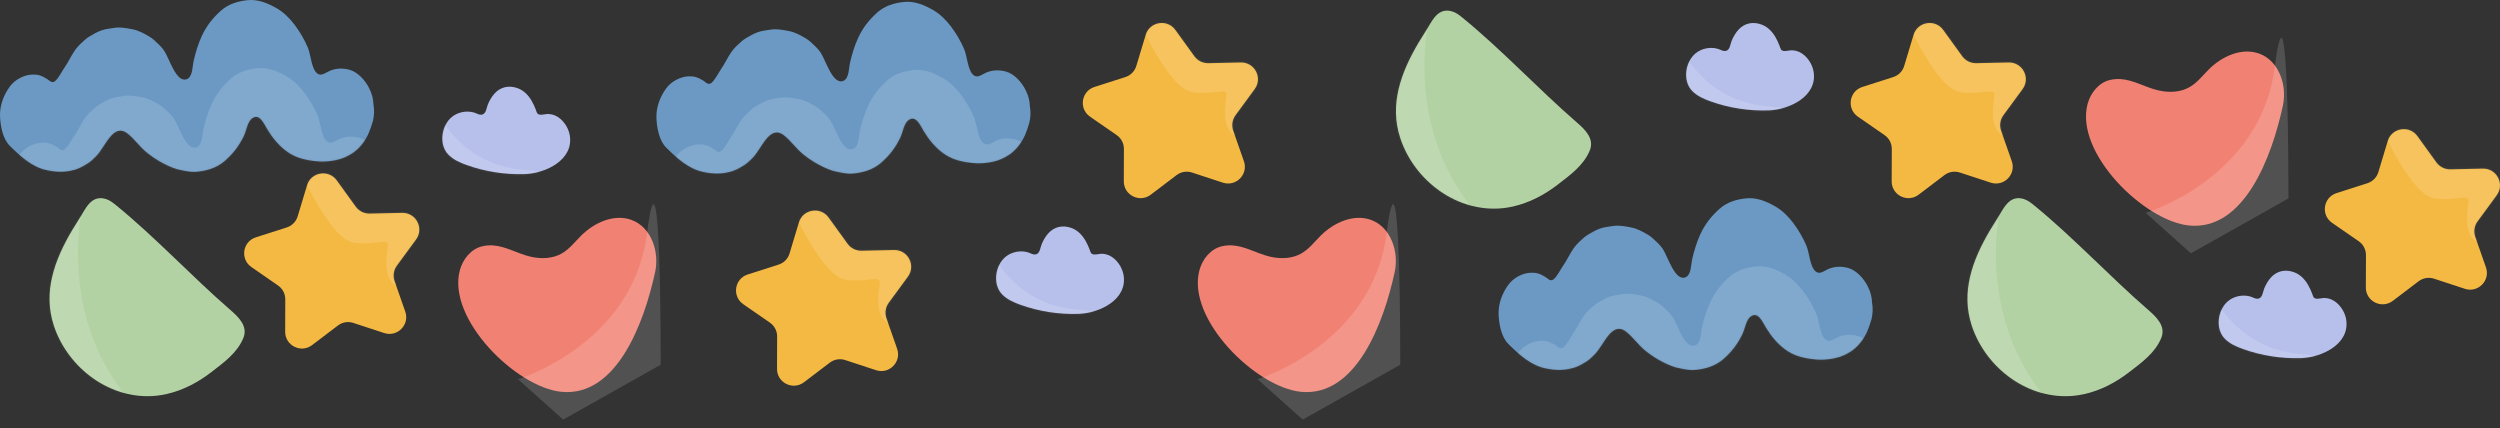<svg width="1413" height="242" viewBox="0 0 1413 242" fill="none" xmlns="http://www.w3.org/2000/svg">
<rect x="0" y="0" width="1413" height="242" fill="#333333" stroke="none"/>
<path fill-rule="evenodd" clip-rule="evenodd" d="M199.708 182.511C196.745 181.538 193.487 182.083 191.003 183.967L176.396 195.052C170.14 199.799 161.144 195.328 161.172 187.487L161.239 169.176C161.25 166.062 159.726 163.142 157.163 161.367L142.081 150.931C135.623 146.462 137.104 136.545 144.587 134.149L162.065 128.555C165.035 127.604 167.35 125.254 168.247 122.272L173.535 104.738C175.8 97.229 185.714 95.571 190.308 101.931L201.041 116.784C202.866 119.31 205.822 120.779 208.942 120.71L227.292 120.31C235.15 120.138 239.793 129.03 235.15 135.357L224.307 150.131C222.464 152.644 221.978 155.9 223.006 158.84L229.06 176.127C231.651 183.53 224.608 190.684 217.144 188.233L199.708 182.511Z" fill="#F4B942"/>
<mask id="mask0_406_83" style="mask-type:alpha" maskUnits="userSpaceOnUse" x="138" y="98" width="99" height="99">
<path fill-rule="evenodd" clip-rule="evenodd" d="M199.708 182.511C196.745 181.538 193.487 182.083 191.003 183.967L176.396 195.052C170.14 199.799 161.144 195.328 161.172 187.487L161.239 169.176C161.25 166.062 159.726 163.142 157.163 161.367L142.081 150.931C135.623 146.462 137.104 136.545 144.587 134.149L162.065 128.555C165.035 127.604 167.35 125.254 168.247 122.272L173.535 104.738C175.8 97.229 185.714 95.571 190.308 101.931L201.041 116.784C202.866 119.31 205.822 120.779 208.942 120.71L227.292 120.31C235.15 120.138 239.793 129.03 235.15 135.357L224.307 150.131C222.464 152.644 221.978 155.9 223.006 158.84L229.06 176.127C231.651 183.53 224.608 190.684 217.144 188.233L199.708 182.511Z" fill="white"/>
</mask>
<g mask="url(#mask0_406_83)">
<g style="mix-blend-mode:luminosity" opacity="0.15">
<path fill-rule="evenodd" clip-rule="evenodd" d="M170.275 97.797C170.275 97.797 186.867 135.532 200.174 137.166C213.481 138.8 219.884 133.797 219.183 139.5C218.483 145.203 215.549 161.245 227.905 162.762C240.261 164.279 260.587 116.604 260.587 116.604L185.682 82.322L170.275 97.797Z" fill="white"/>
</g>
</g>
<path fill-rule="evenodd" clip-rule="evenodd" d="M272.684 139.169C266.252 140.625 261.565 146.492 259.897 152.777C252.548 180.446 292.014 219.092 317.435 221.47C348.347 224.362 363.979 182.971 370.292 153.707C372.75 142.322 368.168 128.555 357.127 124.376C347.235 120.631 335.91 125.758 328.464 133.178C324.918 136.708 321.825 140.83 317.449 143.299C312.299 146.207 305.934 146.428 300.14 145.14C298.098 144.685 296.127 144.039 294.19 143.328C287.2 140.764 280.651 137.366 272.684 139.169Z" fill="#F18273"/>
<g style="mix-blend-mode:luminosity" opacity="0.15">
<path fill-rule="evenodd" clip-rule="evenodd" d="M292.768 214.313C292.768 214.313 357.606 194.879 365.681 131.927C373.755 68.975 373.426 206.146 373.426 206.146L318.293 237.158L292.768 214.313Z" fill="white"/>
</g>
<path fill-rule="evenodd" clip-rule="evenodd" d="M320.202 71.421C317.842 67.252 313.62 63.943 308.704 64.494C307.727 64.603 306.762 64.847 305.78 64.843C303.384 64.832 303.45 63.545 302.758 61.78C302.107 60.116 301.363 58.477 300.458 56.932C298.67 53.883 296.17 51.217 292.774 49.924C287.91 48.073 283.012 48.98 279.514 52.854C277.904 54.636 276.713 56.761 275.771 58.946C274.902 60.96 274.861 64.644 272.01 64.833C270.565 64.929 269.278 63.989 267.888 63.59C263.668 62.38 258.798 63.342 255.408 66.085C249.451 70.909 247.895 81.664 253.385 87.359C256.141 90.218 259.916 91.894 263.68 93.244C274.192 97.015 285.444 98.775 296.629 98.399C308.391 98.002 324.335 90.411 322.05 76.54C321.767 74.822 321.127 73.056 320.202 71.421" fill="#B7C0EB"/>
<mask id="mask1_406_83" style="mask-type:alpha" maskUnits="userSpaceOnUse" x="250" y="49" width="73" height="50">
<path fill-rule="evenodd" clip-rule="evenodd" d="M320.202 71.421C317.842 67.252 313.62 63.943 308.704 64.494C307.727 64.603 306.762 64.847 305.78 64.843C303.384 64.832 303.45 63.545 302.758 61.78C302.107 60.116 301.363 58.477 300.458 56.932C298.67 53.883 296.17 51.217 292.774 49.924C287.91 48.073 283.012 48.98 279.514 52.854C277.904 54.636 276.713 56.761 275.771 58.946C274.902 60.96 274.861 64.644 272.01 64.833C270.565 64.929 269.278 63.989 267.888 63.59C263.668 62.38 258.798 63.342 255.408 66.085C249.451 70.909 247.895 81.664 253.385 87.359C256.141 90.218 259.916 91.894 263.68 93.244C274.192 97.015 285.444 98.775 296.629 98.399C308.391 98.002 324.335 90.411 322.05 76.54C321.767 74.822 321.127 73.056 320.202 71.421" fill="white"/>
</mask>
<g mask="url(#mask1_406_83)">
<g style="mix-blend-mode:luminosity" opacity="0.15">
<path fill-rule="evenodd" clip-rule="evenodd" d="M243.4 55.9C243.4 55.9 256.41 92.956 295.506 95.95C334.603 98.944 249.672 102.426 249.672 102.426L229.641 71.304L243.4 55.9Z" fill="white"/>
</g>
</g>
<path fill-rule="evenodd" clip-rule="evenodd" d="M5.477 82.355C11.675 88.517 18.248 94.403 26.233 96.122C31.922 97.346 36.675 97.511 42.356 95.906C44.898 95.189 47.429 93.693 49.736 92.255C51.388 91.225 52.745 89.825 54.204 88.395C59.516 83.186 63.859 69.098 72.115 75.474C75.917 78.414 78.986 82.935 82.766 86.023C87.448 89.846 92.571 92.808 97.893 94.882C99.21 95.394 100.545 95.768 101.905 96.044C104.711 96.612 107.911 97.346 110.834 97.094C116.437 96.616 122.297 95.07 127.018 90.954C131.504 87.043 134.957 82.749 137.812 76.807C139.353 73.603 139.855 68.548 142.693 66.735C146.84 64.085 149.115 69.805 151.144 73.162C154.014 77.917 157.499 82.079 161.557 85.176C166.602 89.027 171.757 90.25 177.506 90.976C179.97 91.287 182.505 91.407 184.975 91.177C190.273 90.683 194.63 89.621 199.34 86.465C201.366 85.109 203.285 83.266 204.858 81.191C208.03 77.004 209.148 73.768 210.761 68.447C211.533 65.316 211.64 62.187 211.085 59.058C210.971 55.925 210.23 53.008 208.871 50.308C206.61 45.428 202.181 40.776 197.749 39.505C194.014 38.433 190.177 38.481 186.521 39.976C184.182 40.934 181.704 43.337 179.308 41.515C175.99 38.992 175.666 30.814 173.996 26.899C172.013 22.247 169.404 17.831 166.527 14.025C163.722 10.314 160.311 6.948 156.605 4.806C151.386 1.788 145.865 -0.502 140.012 0.095C134.59 0.648 129.029 2.177 124.537 6.318C120.2 10.312 116.708 14.562 113.977 20.517C112.019 24.784 110.553 29.572 109.467 34.313C108.669 37.803 108.926 43.475 105.558 44.755C99.634 47.007 95.707 33.041 92.82 28.716C91.239 26.349 89.121 24.531 87.174 22.729C86.326 21.944 85.444 21.287 84.49 20.727C81.41 18.917 78.341 17.206 74.977 16.569C71.481 15.905 68.124 15.205 64.617 15.736C62.2 16.102 59.697 16.367 57.334 17.187C54.991 18 52.681 19.354 50.509 20.652C49.697 21.136 48.932 21.683 48.195 22.332C46.276 24.024 44.204 25.845 42.606 28.066C40.349 31.231 38.704 34.955 36.496 38.141C34.912 40.429 32.99 44.444 30.975 45.956C28.995 47.445 27.543 44.898 25.749 44.162C23.531 42.691 21.146 42.019 18.586 42.145C14.024 42.152 8.58 44.724 5.444 49.06C2.196 53.551 -0.213 59.446 0.015 65.716C0.226 71.519 1.693 78.594 5.477 82.355" fill="#6B99C4"/>
<mask id="mask2_406_83" style="mask-type:alpha" maskUnits="userSpaceOnUse" x="0" y="0" width="212" height="98">
<path fill-rule="evenodd" clip-rule="evenodd" d="M5.477 82.355C11.675 88.517 18.248 94.403 26.233 96.122C31.922 97.346 36.675 97.511 42.356 95.906C44.898 95.189 47.429 93.693 49.736 92.255C51.388 91.225 52.745 89.825 54.204 88.395C59.516 83.186 63.859 69.098 72.115 75.474C75.917 78.414 78.986 82.935 82.766 86.023C87.448 89.846 92.571 92.808 97.893 94.882C99.21 95.394 100.545 95.768 101.905 96.044C104.711 96.612 107.911 97.346 110.834 97.094C116.437 96.616 122.297 95.07 127.018 90.954C131.504 87.043 134.957 82.749 137.812 76.807C139.353 73.603 139.855 68.548 142.693 66.735C146.84 64.085 149.115 69.805 151.144 73.162C154.014 77.917 157.499 82.079 161.557 85.176C166.602 89.027 171.757 90.25 177.506 90.976C179.97 91.287 182.505 91.407 184.975 91.177C190.273 90.683 194.63 89.621 199.34 86.465C201.366 85.109 203.285 83.266 204.858 81.191C208.03 77.004 209.148 73.768 210.761 68.447C211.533 65.316 211.64 62.187 211.085 59.058C210.971 55.925 210.23 53.008 208.871 50.308C206.61 45.428 202.181 40.776 197.749 39.505C194.014 38.433 190.177 38.481 186.521 39.976C184.182 40.934 181.704 43.337 179.308 41.515C175.99 38.992 175.666 30.814 173.996 26.899C172.013 22.247 169.404 17.831 166.527 14.025C163.722 10.314 160.311 6.948 156.605 4.806C151.386 1.788 145.865 -0.502 140.012 0.095C134.59 0.648 129.029 2.177 124.537 6.318C120.2 10.312 116.708 14.562 113.977 20.517C112.019 24.784 110.553 29.572 109.467 34.313C108.669 37.803 108.926 43.475 105.558 44.755C99.634 47.007 95.707 33.041 92.82 28.716C91.239 26.349 89.121 24.531 87.174 22.729C86.326 21.944 85.444 21.287 84.49 20.727C81.41 18.917 78.341 17.206 74.977 16.569C71.481 15.905 68.124 15.205 64.617 15.736C62.2 16.102 59.697 16.367 57.334 17.187C54.991 18 52.681 19.354 50.509 20.652C49.697 21.136 48.932 21.683 48.195 22.332C46.276 24.024 44.204 25.845 42.606 28.066C40.349 31.231 38.704 34.955 36.496 38.141C34.912 40.429 32.99 44.444 30.975 45.956C28.995 47.445 27.543 44.898 25.749 44.162C23.531 42.691 21.146 42.019 18.586 42.145C14.024 42.152 8.58 44.724 5.444 49.06C2.196 53.551 -0.213 59.446 0.015 65.716C0.226 71.519 1.693 78.594 5.477 82.355" fill="white"/>
</mask>
<g mask="url(#mask2_406_83)">
<g style="mix-blend-mode:luminosity" opacity="0.15">
<path fill-rule="evenodd" clip-rule="evenodd" d="M11.051 120.812C17.249 126.974 23.821 132.86 31.806 134.579C37.495 135.803 42.248 135.968 47.93 134.363C50.472 133.645 53.003 132.15 55.31 130.712C56.962 129.682 58.318 128.282 59.778 126.852C65.089 121.643 69.433 107.555 77.688 113.931C81.49 116.871 84.559 121.392 88.34 124.48C93.022 128.303 98.144 131.265 103.467 133.339C104.784 133.851 106.119 134.225 107.479 134.501C110.284 135.069 113.485 135.803 116.408 135.551C122.011 135.073 127.871 133.527 132.591 129.411C137.077 125.5 140.53 121.206 143.386 115.264C144.927 112.059 145.429 107.005 148.266 105.192C152.414 102.542 154.689 108.262 156.718 111.619C159.587 116.374 163.073 120.536 167.131 123.633C172.176 127.484 177.331 128.707 183.08 129.433C185.544 129.743 188.078 129.864 190.549 129.634C195.846 129.14 200.204 128.078 204.914 124.922C206.94 123.566 208.858 121.723 210.432 119.647C213.604 115.461 214.722 112.225 216.335 106.904C217.107 103.773 217.214 100.644 216.658 97.515C216.545 94.382 215.804 91.466 214.444 88.765C212.184 83.885 207.755 79.233 203.323 77.962C199.588 76.89 195.75 76.938 192.094 78.433C189.755 79.391 187.277 81.794 184.881 79.972C181.564 77.449 181.24 69.271 179.57 65.356C177.587 60.704 174.977 56.288 172.101 52.482C169.296 48.771 165.885 45.405 162.179 43.263C156.96 40.245 151.438 37.955 145.586 38.552C140.164 39.105 134.603 40.634 130.11 44.775C125.774 48.769 122.282 53.019 119.551 58.974C117.593 63.241 116.126 68.028 115.04 72.769C114.243 76.26 114.499 81.932 111.132 83.212C105.208 85.463 101.281 71.498 98.394 67.173C96.813 64.806 94.695 62.988 92.747 61.186C91.9 60.401 91.017 59.744 90.063 59.184C86.984 57.374 83.915 55.663 80.551 55.026C77.055 54.362 73.698 53.662 70.191 54.193C67.774 54.559 65.271 54.824 62.907 55.644C60.565 56.457 58.254 57.811 56.083 59.109C55.271 59.593 54.505 60.14 53.768 60.789C51.85 62.481 49.778 64.302 48.179 66.523C45.922 69.688 44.277 73.412 42.07 76.598C40.486 78.886 38.563 82.901 36.548 84.413C34.569 85.902 33.117 83.355 31.322 82.619C29.104 81.148 26.719 80.476 24.16 80.602C19.598 80.609 14.153 83.181 11.018 87.517C7.77 92.008 5.361 97.903 5.589 104.173C5.8 109.976 7.267 117.051 11.051 120.812" fill="white"/>
</g>
</g>
<path fill-rule="evenodd" clip-rule="evenodd" d="M88.341 223.672C62.799 226.296 38.608 208.4 30.526 184.323C24.084 165.118 30.861 146.919 40.732 130.204C41.98 128.09 43.283 126.001 44.615 123.939C48.3 118.247 51.284 110.006 59.71 112.437C61.967 113.091 63.87 114.585 65.687 116.072C88.297 134.552 108.095 155.996 130.106 175.101C134.714 179.099 140.33 184.323 137.534 191.066C133.994 199.594 126.453 204.893 119.454 210.317C111.966 216.123 103.361 220.648 94.056 222.737C92.148 223.163 90.243 223.473 88.341 223.672" fill="#B3D2A3"/>
<mask id="mask3_406_83" style="mask-type:alpha" maskUnits="userSpaceOnUse" x="28" y="112" width="111" height="112">
<path fill-rule="evenodd" clip-rule="evenodd" d="M88.341 223.672C62.799 226.296 38.608 208.4 30.526 184.323C24.084 165.118 30.861 146.919 40.732 130.204C41.98 128.09 43.283 126.001 44.615 123.939C48.3 118.247 51.284 110.006 59.71 112.437C61.967 113.091 63.87 114.585 65.687 116.072C88.297 134.552 108.095 155.996 130.106 175.101C134.714 179.099 140.33 184.323 137.534 191.066C133.994 199.594 126.453 204.893 119.454 210.317C111.966 216.123 103.361 220.648 94.056 222.737C92.148 223.163 90.243 223.473 88.341 223.672" fill="white"/>
</mask>
<g mask="url(#mask3_406_83)">
<g style="mix-blend-mode:luminosity" opacity="0.15">
<path fill-rule="evenodd" clip-rule="evenodd" d="M50.207 100.891C50.207 100.891 22.485 181.546 84.897 238.329C147.309 295.111 -1.699 188.865 -1.699 188.865L6.112 109.097L50.207 100.891Z" fill="white"/>
</g>
</g>
<path fill-rule="evenodd" clip-rule="evenodd" d="M673.708 97.511C670.745 96.538 667.487 97.083 665.003 98.967L650.396 110.052C644.14 114.799 635.144 110.328 635.172 102.487L635.239 84.176C635.25 81.062 633.726 78.142 631.163 76.368L616.081 65.931C609.623 61.462 611.104 51.545 618.587 49.149L636.065 43.555C639.035 42.604 641.35 40.254 642.247 37.272L647.535 19.738C649.8 12.229 659.714 10.571 664.308 16.931L675.041 31.784C676.866 34.31 679.822 35.779 682.942 35.71L701.292 35.31C709.15 35.138 713.793 44.031 709.15 50.357L698.307 65.131C696.464 67.644 695.978 70.9 697.006 73.84L703.06 91.127C705.651 98.53 698.608 105.684 691.144 103.233L673.708 97.511Z" fill="#F4B942"/>
<mask id="mask4_406_83" style="mask-type:alpha" maskUnits="userSpaceOnUse" x="612" y="13" width="99" height="99">
<path fill-rule="evenodd" clip-rule="evenodd" d="M673.708 97.511C670.745 96.538 667.487 97.083 665.003 98.967L650.396 110.052C644.14 114.799 635.144 110.328 635.172 102.487L635.239 84.176C635.25 81.062 633.726 78.142 631.163 76.368L616.081 65.931C609.623 61.462 611.104 51.545 618.587 49.149L636.065 43.555C639.035 42.604 641.35 40.254 642.247 37.272L647.535 19.738C649.8 12.229 659.714 10.571 664.308 16.931L675.041 31.784C676.866 34.31 679.822 35.779 682.942 35.71L701.292 35.31C709.15 35.138 713.793 44.031 709.15 50.357L698.307 65.131C696.464 67.644 695.978 70.9 697.006 73.84L703.06 91.127C705.651 98.53 698.608 105.684 691.144 103.233L673.708 97.511Z" fill="white"/>
</mask>
<g mask="url(#mask4_406_83)">
<g style="mix-blend-mode:luminosity" opacity="0.15">
<path fill-rule="evenodd" clip-rule="evenodd" d="M644.275 12.797C644.275 12.797 660.867 50.532 674.174 52.166C687.481 53.8 693.884 48.797 693.183 54.5C692.483 60.203 689.549 76.245 701.905 77.762C714.261 79.279 734.587 31.605 734.587 31.605L659.682 -2.678L644.275 12.797Z" fill="white"/>
</g>
</g>
<path fill-rule="evenodd" clip-rule="evenodd" d="M477.708 203.511C474.745 202.538 471.487 203.083 469.003 204.967L454.396 216.052C448.14 220.799 439.144 216.328 439.172 208.487L439.239 190.176C439.25 187.062 437.726 184.142 435.163 182.367L420.081 171.931C413.623 167.462 415.104 157.545 422.587 155.149L440.065 149.555C443.035 148.604 445.35 146.254 446.247 143.272L451.535 125.738C453.8 118.229 463.714 116.571 468.308 122.931L479.041 137.784C480.866 140.31 483.822 141.779 486.942 141.71L505.292 141.31C513.15 141.138 517.793 150.03 513.15 156.357L502.307 171.131C500.464 173.644 499.978 176.9 501.006 179.84L507.06 197.127C509.651 204.53 502.608 211.684 495.144 209.233L477.708 203.511Z" fill="#F4B942"/>
<mask id="mask5_406_83" style="mask-type:alpha" maskUnits="userSpaceOnUse" x="416" y="119" width="99" height="99">
<path fill-rule="evenodd" clip-rule="evenodd" d="M477.708 203.511C474.745 202.538 471.487 203.083 469.003 204.967L454.396 216.052C448.14 220.799 439.144 216.328 439.172 208.487L439.239 190.176C439.25 187.062 437.726 184.142 435.163 182.367L420.081 171.931C413.623 167.462 415.104 157.545 422.587 155.149L440.065 149.555C443.035 148.604 445.35 146.254 446.247 143.272L451.535 125.738C453.8 118.229 463.714 116.571 468.308 122.931L479.041 137.784C480.866 140.31 483.822 141.779 486.942 141.71L505.292 141.31C513.15 141.138 517.793 150.03 513.15 156.357L502.307 171.131C500.464 173.644 499.978 176.9 501.006 179.84L507.06 197.127C509.651 204.53 502.608 211.684 495.144 209.233L477.708 203.511Z" fill="white"/>
</mask>
<g mask="url(#mask5_406_83)">
<g style="mix-blend-mode:luminosity" opacity="0.15">
<path fill-rule="evenodd" clip-rule="evenodd" d="M448.275 118.797C448.275 118.797 464.867 156.532 478.174 158.166C491.481 159.8 497.884 154.797 497.183 160.5C496.483 166.203 493.549 182.245 505.905 183.762C518.261 185.279 538.587 137.604 538.587 137.604L463.682 103.322L448.275 118.797Z" fill="white"/>
</g>
</g>
<path fill-rule="evenodd" clip-rule="evenodd" d="M690.684 139.169C684.252 140.625 679.565 146.492 677.897 152.777C670.548 180.446 710.014 219.092 735.435 221.47C766.347 224.362 781.979 182.971 788.292 153.707C790.75 142.322 786.168 128.555 775.127 124.376C765.235 120.631 753.91 125.758 746.464 133.178C742.918 136.708 739.825 140.83 735.449 143.299C730.299 146.207 723.933 146.428 718.14 145.14C716.098 144.685 714.127 144.039 712.19 143.328C705.2 140.764 698.651 137.366 690.684 139.169Z" fill="#F18273"/>
<g style="mix-blend-mode:luminosity" opacity="0.15">
<path fill-rule="evenodd" clip-rule="evenodd" d="M710.768 214.313C710.768 214.313 775.606 194.879 783.681 131.927C791.755 68.975 791.426 206.146 791.426 206.146L736.293 237.158L710.768 214.313Z" fill="white"/>
</g>
<path fill-rule="evenodd" clip-rule="evenodd" d="M633.202 150.421C630.842 146.252 626.62 142.943 621.704 143.494C620.727 143.603 619.762 143.847 618.78 143.843C616.384 143.832 616.45 142.545 615.758 140.78C615.107 139.116 614.363 137.477 613.458 135.932C611.67 132.883 609.17 130.217 605.774 128.924C600.91 127.073 596.012 127.981 592.514 131.854C590.904 133.636 589.713 135.761 588.771 137.946C587.902 139.96 587.861 143.644 585.01 143.833C583.565 143.929 582.278 142.989 580.888 142.59C576.668 141.38 571.798 142.342 568.408 145.085C562.451 149.909 560.895 160.664 566.385 166.359C569.141 169.218 572.916 170.894 576.68 172.244C587.192 176.015 598.444 177.775 609.629 177.399C621.391 177.002 637.335 169.411 635.05 155.54C634.767 153.822 634.127 152.056 633.202 150.421" fill="#B7C0EB"/>
<mask id="mask6_406_83" style="mask-type:alpha" maskUnits="userSpaceOnUse" x="563" y="128" width="73" height="50">
<path fill-rule="evenodd" clip-rule="evenodd" d="M633.202 150.421C630.842 146.252 626.62 142.943 621.704 143.494C620.727 143.603 619.762 143.847 618.78 143.843C616.384 143.832 616.45 142.545 615.758 140.78C615.107 139.116 614.363 137.477 613.458 135.932C611.67 132.883 609.17 130.217 605.774 128.924C600.91 127.073 596.012 127.981 592.514 131.854C590.904 133.636 589.713 135.761 588.771 137.946C587.902 139.96 587.861 143.644 585.01 143.833C583.565 143.929 582.278 142.989 580.888 142.59C576.668 141.38 571.798 142.342 568.408 145.085C562.451 149.909 560.895 160.664 566.385 166.359C569.141 169.218 572.916 170.894 576.68 172.244C587.192 176.015 598.444 177.775 609.629 177.399C621.391 177.002 637.335 169.411 635.05 155.54C634.767 153.822 634.127 152.056 633.202 150.421" fill="white"/>
</mask>
<g mask="url(#mask6_406_83)">
<g style="mix-blend-mode:luminosity" opacity="0.15">
<path fill-rule="evenodd" clip-rule="evenodd" d="M556.4 134.9C556.4 134.9 569.41 171.956 608.506 174.95C647.603 177.944 562.672 181.426 562.672 181.426L542.641 150.304L556.4 134.9Z" fill="white"/>
</g>
</g>
<path fill-rule="evenodd" clip-rule="evenodd" d="M376.477 83.355C382.675 89.517 389.248 95.403 397.233 97.122C402.922 98.346 407.675 98.511 413.356 96.906C415.898 96.189 418.429 94.693 420.736 93.255C422.388 92.225 423.745 90.825 425.204 89.395C430.516 84.186 434.859 70.098 443.115 76.474C446.917 79.414 449.986 83.935 453.766 87.023C458.448 90.846 463.571 93.808 468.893 95.882C470.21 96.394 471.545 96.768 472.905 97.044C475.711 97.612 478.911 98.346 481.834 98.094C487.437 97.616 493.297 96.07 498.018 91.954C502.504 88.043 505.957 83.749 508.812 77.807C510.353 74.603 510.855 69.548 513.693 67.735C517.84 65.085 520.115 70.805 522.144 74.162C525.014 78.917 528.499 83.079 532.557 86.176C537.602 90.027 542.757 91.25 548.506 91.976C550.97 92.287 553.505 92.407 555.975 92.177C561.273 91.683 565.63 90.621 570.34 87.465C572.366 86.109 574.285 84.266 575.858 82.191C579.03 78.004 580.148 74.768 581.761 69.447C582.533 66.316 582.64 63.187 582.085 60.058C581.971 56.925 581.23 54.008 579.871 51.308C577.61 46.428 573.181 41.776 568.749 40.505C565.014 39.433 561.177 39.481 557.521 40.976C555.182 41.934 552.704 44.337 550.308 42.515C546.99 39.992 546.666 31.814 544.996 27.899C543.013 23.247 540.404 18.831 537.527 15.025C534.722 11.314 531.311 7.948 527.605 5.806C522.386 2.788 516.865 0.498 511.012 1.095C505.59 1.648 500.029 3.177 495.537 7.318C491.2 11.312 487.708 15.562 484.977 21.517C483.019 25.784 481.553 30.572 480.467 35.313C479.669 38.803 479.926 44.475 476.558 45.755C470.634 48.007 466.707 34.041 463.82 29.716C462.239 27.349 460.121 25.531 458.174 23.729C457.327 22.944 456.444 22.287 455.49 21.727C452.41 19.917 449.341 18.206 445.977 17.569C442.481 16.905 439.124 16.205 435.617 16.736C433.2 17.102 430.697 17.367 428.333 18.187C425.991 19 423.68 20.354 421.509 21.652C420.697 22.136 419.932 22.683 419.195 23.332C417.276 25.024 415.204 26.845 413.606 29.066C411.348 32.231 409.704 35.955 407.497 39.141C405.912 41.429 403.99 45.444 401.975 46.956C399.995 48.445 398.543 45.898 396.749 45.162C394.531 43.691 392.146 43.019 389.586 43.145C385.024 43.152 379.58 45.724 376.444 50.06C373.196 54.551 370.787 60.446 371.015 66.716C371.226 72.519 372.693 79.594 376.477 83.355" fill="#6B99C4"/>
<mask id="mask7_406_83" style="mask-type:alpha" maskUnits="userSpaceOnUse" x="371" y="1" width="212" height="98">
<path fill-rule="evenodd" clip-rule="evenodd" d="M376.477 83.355C382.675 89.517 389.248 95.403 397.233 97.122C402.922 98.346 407.675 98.511 413.356 96.906C415.898 96.189 418.429 94.693 420.736 93.255C422.388 92.225 423.745 90.825 425.204 89.395C430.516 84.186 434.859 70.098 443.115 76.474C446.917 79.414 449.986 83.935 453.766 87.023C458.448 90.846 463.571 93.808 468.893 95.882C470.21 96.394 471.545 96.768 472.905 97.044C475.711 97.612 478.911 98.346 481.834 98.094C487.437 97.616 493.297 96.07 498.018 91.954C502.504 88.043 505.957 83.749 508.812 77.807C510.353 74.603 510.855 69.548 513.693 67.735C517.84 65.085 520.115 70.805 522.144 74.162C525.014 78.917 528.499 83.079 532.557 86.176C537.602 90.027 542.757 91.25 548.506 91.976C550.97 92.287 553.505 92.407 555.975 92.177C561.273 91.683 565.63 90.621 570.34 87.465C572.366 86.109 574.285 84.266 575.858 82.191C579.03 78.004 580.148 74.768 581.761 69.447C582.533 66.316 582.64 63.187 582.085 60.058C581.971 56.925 581.23 54.008 579.871 51.308C577.61 46.428 573.181 41.776 568.749 40.505C565.014 39.433 561.177 39.481 557.521 40.976C555.182 41.934 552.704 44.337 550.308 42.515C546.99 39.992 546.666 31.814 544.996 27.899C543.013 23.247 540.404 18.831 537.527 15.025C534.722 11.314 531.311 7.948 527.605 5.806C522.386 2.788 516.865 0.498 511.012 1.095C505.59 1.648 500.029 3.177 495.537 7.318C491.2 11.312 487.708 15.562 484.977 21.517C483.019 25.784 481.553 30.572 480.467 35.313C479.669 38.803 479.926 44.475 476.558 45.755C470.634 48.007 466.707 34.041 463.82 29.716C462.239 27.349 460.121 25.531 458.174 23.729C457.327 22.944 456.444 22.287 455.49 21.727C452.41 19.917 449.341 18.206 445.977 17.569C442.481 16.905 439.124 16.205 435.617 16.736C433.2 17.102 430.697 17.367 428.333 18.187C425.991 19 423.68 20.354 421.509 21.652C420.697 22.136 419.932 22.683 419.195 23.332C417.276 25.024 415.204 26.845 413.606 29.066C411.348 32.231 409.704 35.955 407.497 39.141C405.912 41.429 403.99 45.444 401.975 46.956C399.995 48.445 398.543 45.898 396.749 45.162C394.531 43.691 392.146 43.019 389.586 43.145C385.024 43.152 379.58 45.724 376.444 50.06C373.196 54.551 370.787 60.446 371.015 66.716C371.226 72.519 372.693 79.594 376.477 83.355" fill="white"/>
</mask>
<g mask="url(#mask7_406_83)">
<g style="mix-blend-mode:luminosity" opacity="0.15">
<path fill-rule="evenodd" clip-rule="evenodd" d="M382.051 121.812C388.249 127.974 394.821 133.86 402.807 135.579C408.495 136.803 413.248 136.968 418.93 135.363C421.472 134.645 424.003 133.15 426.31 131.712C427.962 130.682 429.318 129.282 430.778 127.852C436.089 122.643 440.433 108.555 448.688 114.931C452.491 117.871 455.559 122.392 459.34 125.48C464.022 129.303 469.144 132.265 474.467 134.339C475.784 134.851 477.119 135.225 478.479 135.501C481.284 136.069 484.485 136.803 487.408 136.551C493.011 136.073 498.871 134.527 503.591 130.411C508.077 126.5 511.53 122.206 514.386 116.264C515.927 113.059 516.429 108.005 519.266 106.192C523.414 103.542 525.689 109.262 527.718 112.619C530.587 117.374 534.073 121.536 538.131 124.633C543.176 128.484 548.331 129.707 554.08 130.433C556.544 130.743 559.078 130.864 561.549 130.634C566.846 130.14 571.204 129.078 575.914 125.922C577.94 124.566 579.858 122.723 581.432 120.647C584.604 116.461 585.722 113.225 587.335 107.904C588.107 104.773 588.214 101.644 587.658 98.515C587.545 95.382 586.804 92.466 585.444 89.765C583.184 84.885 578.755 80.233 574.323 78.962C570.588 77.89 566.75 77.938 563.094 79.433C560.755 80.391 558.277 82.794 555.881 80.972C552.564 78.449 552.24 70.271 550.57 66.356C548.587 61.704 545.977 57.288 543.101 53.482C540.296 49.771 536.885 46.405 533.179 44.263C527.96 41.245 522.438 38.955 516.586 39.552C511.164 40.105 505.603 41.634 501.11 45.775C496.774 49.769 493.282 54.019 490.551 59.974C488.593 64.241 487.126 69.028 486.04 73.769C485.243 77.26 485.499 82.932 482.132 84.212C476.208 86.463 472.281 72.498 469.394 68.173C467.813 65.806 465.695 63.988 463.747 62.186C462.9 61.401 462.017 60.744 461.063 60.184C457.984 58.374 454.915 56.663 451.551 56.026C448.055 55.362 444.698 54.662 441.191 55.193C438.774 55.559 436.271 55.824 433.907 56.644C431.565 57.457 429.254 58.811 427.082 60.109C426.271 60.593 425.505 61.14 424.768 61.789C422.85 63.481 420.778 65.302 419.179 67.523C416.922 70.688 415.277 74.412 413.07 77.598C411.486 79.886 409.563 83.901 407.548 85.413C405.569 86.902 404.117 84.355 402.322 83.619C400.104 82.148 397.719 81.476 395.16 81.602C390.598 81.609 385.153 84.181 382.018 88.517C378.77 93.008 376.361 98.903 376.589 105.173C376.8 110.976 378.267 118.051 382.051 121.812" fill="white"/>
</g>
</g>
<path fill-rule="evenodd" clip-rule="evenodd" d="M849.341 117.672C823.799 120.296 799.608 102.4 791.526 78.323C785.084 59.118 791.861 40.919 801.732 24.204C802.98 22.09 804.283 20.001 805.615 17.939C809.3 12.247 812.284 4.006 820.71 6.437C822.967 7.091 824.87 8.585 826.687 10.072C849.297 28.552 869.095 49.996 891.106 69.101C895.714 73.099 901.33 78.323 898.534 85.066C894.994 93.594 887.453 98.893 880.454 104.317C872.966 110.123 864.361 114.648 855.056 116.737C853.148 117.163 851.243 117.473 849.341 117.672" fill="#B3D2A3"/>
<mask id="mask8_406_83" style="mask-type:alpha" maskUnits="userSpaceOnUse" x="789" y="6" width="111" height="112">
<path fill-rule="evenodd" clip-rule="evenodd" d="M849.341 117.672C823.799 120.296 799.608 102.4 791.526 78.323C785.084 59.118 791.861 40.919 801.732 24.204C802.98 22.09 804.283 20.001 805.615 17.939C809.3 12.247 812.284 4.006 820.71 6.437C822.967 7.091 824.87 8.585 826.687 10.072C849.297 28.552 869.095 49.996 891.106 69.101C895.714 73.099 901.33 78.323 898.534 85.066C894.994 93.594 887.453 98.893 880.454 104.317C872.966 110.123 864.361 114.648 855.056 116.737C853.148 117.163 851.243 117.473 849.341 117.672" fill="white"/>
</mask>
<g mask="url(#mask8_406_83)">
<g style="mix-blend-mode:luminosity" opacity="0.15">
<path fill-rule="evenodd" clip-rule="evenodd" d="M811.207 -5.109C811.207 -5.109 783.484 75.546 845.897 132.329C908.309 189.111 759.301 82.865 759.301 82.865L767.112 3.097L811.207 -5.109Z" fill="white"/>
</g>
</g>
<path fill-rule="evenodd" clip-rule="evenodd" d="M1375.71 157.511C1372.74 156.538 1369.49 157.083 1367 158.967L1352.4 170.052C1346.14 174.799 1337.14 170.328 1337.17 162.487L1337.24 144.176C1337.25 141.062 1335.73 138.142 1333.16 136.367L1318.08 125.931C1311.62 121.462 1313.1 111.545 1320.59 109.149L1338.07 103.555C1341.04 102.604 1343.35 100.254 1344.25 97.272L1349.54 79.738C1351.8 72.229 1361.71 70.571 1366.31 76.931L1377.04 91.784C1378.87 94.31 1381.82 95.779 1384.94 95.71L1403.29 95.31C1411.15 95.138 1415.79 104.03 1411.15 110.357L1400.31 125.131C1398.46 127.644 1397.98 130.9 1399.01 133.84L1405.06 151.127C1407.65 158.53 1400.61 165.684 1393.14 163.233L1375.71 157.511Z" fill="#F4B942"/>
<mask id="mask9_406_83" style="mask-type:alpha" maskUnits="userSpaceOnUse" x="1314" y="73" width="99" height="99">
<path fill-rule="evenodd" clip-rule="evenodd" d="M1375.71 157.511C1372.74 156.538 1369.49 157.083 1367 158.967L1352.4 170.052C1346.14 174.799 1337.14 170.328 1337.17 162.487L1337.24 144.176C1337.25 141.062 1335.73 138.142 1333.16 136.367L1318.08 125.931C1311.62 121.462 1313.1 111.545 1320.59 109.149L1338.07 103.555C1341.04 102.604 1343.35 100.254 1344.25 97.272L1349.54 79.738C1351.8 72.229 1361.71 70.571 1366.31 76.931L1377.04 91.784C1378.87 94.31 1381.82 95.779 1384.94 95.71L1403.29 95.31C1411.15 95.138 1415.79 104.03 1411.15 110.357L1400.31 125.131C1398.46 127.644 1397.98 130.9 1399.01 133.84L1405.06 151.127C1407.65 158.53 1400.61 165.684 1393.14 163.233L1375.71 157.511Z" fill="white"/>
</mask>
<g mask="url(#mask9_406_83)">
<g style="mix-blend-mode:luminosity" opacity="0.15">
<path fill-rule="evenodd" clip-rule="evenodd" d="M1346.27 72.797C1346.27 72.797 1362.87 110.532 1376.17 112.166C1389.48 113.8 1395.88 108.797 1395.18 114.5C1394.48 120.203 1391.55 136.245 1403.91 137.762C1416.26 139.279 1436.59 91.605 1436.59 91.605L1361.68 57.322L1346.27 72.797Z" fill="white"/>
</g>
</g>
<path fill-rule="evenodd" clip-rule="evenodd" d="M1107.71 97.511C1104.74 96.538 1101.49 97.083 1099 98.967L1084.4 110.052C1078.14 114.799 1069.14 110.328 1069.17 102.487L1069.24 84.176C1069.25 81.062 1067.73 78.142 1065.16 76.368L1050.08 65.931C1043.62 61.462 1045.1 51.545 1052.59 49.149L1070.07 43.555C1073.04 42.604 1075.35 40.254 1076.25 37.272L1081.54 19.738C1083.8 12.229 1093.71 10.571 1098.31 16.931L1109.04 31.784C1110.87 34.31 1113.82 35.779 1116.94 35.71L1135.29 35.31C1143.15 35.138 1147.79 44.031 1143.15 50.357L1132.31 65.131C1130.46 67.644 1129.98 70.9 1131.01 73.84L1137.06 91.127C1139.65 98.53 1132.61 105.684 1125.14 103.233L1107.71 97.511Z" fill="#F4B942"/>
<mask id="mask10_406_83" style="mask-type:alpha" maskUnits="userSpaceOnUse" x="1046" y="13" width="99" height="99">
<path fill-rule="evenodd" clip-rule="evenodd" d="M1107.71 97.511C1104.74 96.538 1101.49 97.083 1099 98.967L1084.4 110.052C1078.14 114.799 1069.14 110.328 1069.17 102.487L1069.24 84.176C1069.25 81.062 1067.73 78.142 1065.16 76.368L1050.08 65.931C1043.62 61.462 1045.1 51.545 1052.59 49.149L1070.07 43.555C1073.04 42.604 1075.35 40.254 1076.25 37.272L1081.54 19.738C1083.8 12.229 1093.71 10.571 1098.31 16.931L1109.04 31.784C1110.87 34.31 1113.82 35.779 1116.94 35.71L1135.29 35.31C1143.15 35.138 1147.79 44.031 1143.15 50.357L1132.31 65.131C1130.46 67.644 1129.98 70.9 1131.01 73.84L1137.06 91.127C1139.65 98.53 1132.61 105.684 1125.14 103.233L1107.71 97.511Z" fill="white"/>
</mask>
<g mask="url(#mask10_406_83)">
<g style="mix-blend-mode:luminosity" opacity="0.15">
<path fill-rule="evenodd" clip-rule="evenodd" d="M1078.27 12.797C1078.27 12.797 1094.87 50.532 1108.17 52.166C1121.48 53.8 1127.88 48.797 1127.18 54.5C1126.48 60.203 1123.55 76.245 1135.91 77.762C1148.26 79.279 1168.59 31.605 1168.59 31.605L1093.68 -2.678L1078.27 12.797Z" fill="white"/>
</g>
</g>
<path fill-rule="evenodd" clip-rule="evenodd" d="M1192.68 45.169C1186.25 46.625 1181.57 52.492 1179.9 58.777C1172.55 86.446 1212.01 125.092 1237.44 127.47C1268.35 130.362 1283.98 88.971 1290.29 59.707C1292.75 48.322 1288.17 34.554 1277.13 30.376C1267.23 26.631 1255.91 31.758 1248.46 39.178C1244.92 42.709 1241.82 46.83 1237.45 49.299C1232.3 52.208 1225.93 52.428 1220.14 51.14C1218.1 50.685 1216.13 50.039 1214.19 49.328C1207.2 46.764 1200.65 43.367 1192.68 45.169Z" fill="#F18273"/>
<g style="mix-blend-mode:luminosity" opacity="0.15">
<path fill-rule="evenodd" clip-rule="evenodd" d="M1212.77 120.313C1212.77 120.313 1277.61 100.879 1285.68 37.927C1293.76 -25.025 1293.43 112.146 1293.43 112.146L1238.29 143.158L1212.77 120.313Z" fill="white"/>
</g>
<path fill-rule="evenodd" clip-rule="evenodd" d="M1023.2 35.421C1020.84 31.252 1016.62 27.943 1011.7 28.494C1010.73 28.603 1009.76 28.847 1008.78 28.843C1006.38 28.832 1006.45 27.545 1005.76 25.78C1005.11 24.116 1004.36 22.477 1003.46 20.932C1001.67 17.883 999.17 15.217 995.774 13.924C990.91 12.073 986.012 12.98 982.514 16.854C980.904 18.636 979.713 20.761 978.771 22.946C977.902 24.96 977.861 28.644 975.01 28.833C973.565 28.929 972.278 27.989 970.888 27.59C966.668 26.38 961.798 27.342 958.408 30.085C952.451 34.909 950.895 45.664 956.385 51.359C959.141 54.218 962.916 55.894 966.68 57.244C977.192 61.015 988.444 62.775 999.629 62.399C1011.39 62.002 1027.33 54.411 1025.05 40.54C1024.77 38.822 1024.13 37.056 1023.2 35.421" fill="#B7C0EB"/>
<mask id="mask11_406_83" style="mask-type:alpha" maskUnits="userSpaceOnUse" x="953" y="13" width="73" height="50">
<path fill-rule="evenodd" clip-rule="evenodd" d="M1023.2 35.421C1020.84 31.252 1016.62 27.943 1011.7 28.494C1010.73 28.603 1009.76 28.847 1008.78 28.843C1006.38 28.832 1006.45 27.545 1005.76 25.78C1005.11 24.116 1004.36 22.477 1003.46 20.932C1001.67 17.883 999.17 15.217 995.774 13.924C990.91 12.073 986.012 12.98 982.514 16.854C980.904 18.636 979.713 20.761 978.771 22.946C977.902 24.96 977.861 28.644 975.01 28.833C973.565 28.929 972.278 27.989 970.888 27.59C966.668 26.38 961.798 27.342 958.408 30.085C952.451 34.909 950.895 45.664 956.385 51.359C959.141 54.218 962.916 55.894 966.68 57.244C977.192 61.015 988.444 62.775 999.629 62.399C1011.39 62.002 1027.33 54.411 1025.05 40.54C1024.77 38.822 1024.13 37.056 1023.2 35.421" fill="white"/>
</mask>
<g mask="url(#mask11_406_83)">
<g style="mix-blend-mode:luminosity" opacity="0.15">
<path fill-rule="evenodd" clip-rule="evenodd" d="M946.4 19.899C946.4 19.899 959.41 56.956 998.506 59.95C1037.6 62.944 952.672 66.426 952.672 66.426L932.641 35.304L946.4 19.899Z" fill="white"/>
</g>
</g>
<path fill-rule="evenodd" clip-rule="evenodd" d="M1324.2 175.421C1321.84 171.252 1317.62 167.943 1312.7 168.494C1311.73 168.603 1310.76 168.847 1309.78 168.843C1307.38 168.832 1307.45 167.545 1306.76 165.78C1306.11 164.116 1305.36 162.477 1304.46 160.932C1302.67 157.883 1300.17 155.217 1296.77 153.924C1291.91 152.073 1287.01 152.981 1283.51 156.854C1281.9 158.636 1280.71 160.761 1279.77 162.946C1278.9 164.96 1278.86 168.644 1276.01 168.833C1274.56 168.929 1273.28 167.989 1271.89 167.59C1267.67 166.38 1262.8 167.342 1259.41 170.085C1253.45 174.909 1251.89 185.664 1257.38 191.359C1260.14 194.218 1263.92 195.894 1267.68 197.244C1278.19 201.015 1289.44 202.775 1300.63 202.399C1312.39 202.002 1328.33 194.411 1326.05 180.54C1325.77 178.822 1325.13 177.056 1324.2 175.421" fill="#B7C0EB"/>
<mask id="mask12_406_83" style="mask-type:alpha" maskUnits="userSpaceOnUse" x="1254" y="153" width="73" height="50">
<path fill-rule="evenodd" clip-rule="evenodd" d="M1324.2 175.421C1321.84 171.252 1317.62 167.943 1312.7 168.494C1311.73 168.603 1310.76 168.847 1309.78 168.843C1307.38 168.832 1307.45 167.545 1306.76 165.78C1306.11 164.116 1305.36 162.477 1304.46 160.932C1302.67 157.883 1300.17 155.217 1296.77 153.924C1291.91 152.073 1287.01 152.981 1283.51 156.854C1281.9 158.636 1280.71 160.761 1279.77 162.946C1278.9 164.96 1278.86 168.644 1276.01 168.833C1274.56 168.929 1273.28 167.989 1271.89 167.59C1267.67 166.38 1262.8 167.342 1259.41 170.085C1253.45 174.909 1251.89 185.664 1257.38 191.359C1260.14 194.218 1263.92 195.894 1267.68 197.244C1278.19 201.015 1289.44 202.775 1300.63 202.399C1312.39 202.002 1328.33 194.411 1326.05 180.54C1325.77 178.822 1325.13 177.056 1324.2 175.421" fill="white"/>
</mask>
<g mask="url(#mask12_406_83)">
<g style="mix-blend-mode:luminosity" opacity="0.15">
<path fill-rule="evenodd" clip-rule="evenodd" d="M1247.4 159.9C1247.4 159.9 1260.41 196.956 1299.51 199.95C1338.6 202.944 1253.67 206.426 1253.67 206.426L1233.64 175.304L1247.4 159.9Z" fill="white"/>
</g>
</g>
<path fill-rule="evenodd" clip-rule="evenodd" d="M852.477 194.355C858.675 200.517 865.248 206.403 873.233 208.122C878.922 209.346 883.675 209.511 889.356 207.906C891.898 207.188 894.429 205.693 896.736 204.255C898.388 203.225 899.745 201.825 901.204 200.395C906.516 195.186 910.859 181.098 919.115 187.474C922.917 190.414 925.986 194.935 929.766 198.023C934.448 201.846 939.571 204.808 944.893 206.882C946.21 207.394 947.545 207.768 948.905 208.044C951.711 208.612 954.911 209.346 957.834 209.094C963.437 208.616 969.297 207.07 974.018 202.954C978.504 199.043 981.957 194.749 984.812 188.807C986.353 185.603 986.855 180.548 989.693 178.735C993.84 176.085 996.115 181.805 998.144 185.162C1001.01 189.917 1004.5 194.08 1008.56 197.176C1013.6 201.027 1018.76 202.25 1024.51 202.976C1026.97 203.287 1029.5 203.407 1031.98 203.177C1037.27 202.683 1041.63 201.621 1046.34 198.465C1048.37 197.109 1050.28 195.266 1051.86 193.19C1055.03 189.004 1056.15 185.768 1057.76 180.447C1058.53 177.316 1058.64 174.187 1058.08 171.058C1057.97 167.925 1057.23 165.009 1055.87 162.308C1053.61 157.428 1049.18 152.776 1044.75 151.505C1041.01 150.433 1037.18 150.481 1033.52 151.976C1031.18 152.934 1028.7 155.337 1026.31 153.515C1022.99 150.992 1022.67 142.814 1021 138.899C1019.01 134.247 1016.4 129.831 1013.53 126.025C1010.72 122.314 1007.31 118.948 1003.61 116.806C998.386 113.788 992.865 111.498 987.012 112.095C981.59 112.648 976.029 114.177 971.537 118.318C967.2 122.312 963.708 126.562 960.977 132.517C959.019 136.784 957.553 141.572 956.467 146.313C955.669 149.803 955.926 155.475 952.558 156.755C946.634 159.007 942.707 145.041 939.82 140.716C938.239 138.349 936.121 136.531 934.174 134.729C933.327 133.944 932.444 133.287 931.49 132.727C928.41 130.917 925.341 129.206 921.977 128.569C918.481 127.905 915.124 127.205 911.617 127.736C909.2 128.102 906.697 128.367 904.333 129.187C901.991 130 899.68 131.354 897.509 132.652C896.697 133.136 895.932 133.683 895.195 134.332C893.276 136.024 891.204 137.845 889.606 140.066C887.348 143.231 885.704 146.955 883.497 150.141C881.912 152.429 879.99 156.444 877.975 157.956C875.995 159.445 874.543 156.898 872.749 156.162C870.531 154.691 868.146 154.019 865.586 154.145C861.024 154.152 855.58 156.724 852.444 161.06C849.196 165.551 846.787 171.445 847.015 177.716C847.226 183.519 848.693 190.594 852.477 194.355" fill="#6B99C4"/>
<mask id="mask13_406_83" style="mask-type:alpha" maskUnits="userSpaceOnUse" x="847" y="112" width="212" height="98">
<path fill-rule="evenodd" clip-rule="evenodd" d="M852.477 194.355C858.675 200.517 865.248 206.403 873.233 208.122C878.922 209.346 883.675 209.511 889.356 207.906C891.898 207.188 894.429 205.693 896.736 204.255C898.388 203.225 899.745 201.825 901.204 200.395C906.516 195.186 910.859 181.098 919.115 187.474C922.917 190.414 925.986 194.935 929.766 198.023C934.448 201.846 939.571 204.808 944.893 206.882C946.21 207.394 947.545 207.768 948.905 208.044C951.711 208.612 954.911 209.346 957.834 209.094C963.437 208.616 969.297 207.07 974.018 202.954C978.504 199.043 981.957 194.749 984.812 188.807C986.353 185.603 986.855 180.548 989.693 178.735C993.84 176.085 996.115 181.805 998.144 185.162C1001.01 189.917 1004.5 194.08 1008.56 197.176C1013.6 201.027 1018.76 202.25 1024.51 202.976C1026.97 203.287 1029.5 203.407 1031.98 203.177C1037.27 202.683 1041.63 201.621 1046.34 198.465C1048.37 197.109 1050.28 195.266 1051.86 193.19C1055.03 189.004 1056.15 185.768 1057.76 180.447C1058.53 177.316 1058.64 174.187 1058.08 171.058C1057.97 167.925 1057.23 165.009 1055.87 162.308C1053.61 157.428 1049.18 152.776 1044.75 151.505C1041.01 150.433 1037.18 150.481 1033.52 151.976C1031.18 152.934 1028.7 155.337 1026.31 153.515C1022.99 150.992 1022.67 142.814 1021 138.899C1019.01 134.247 1016.4 129.831 1013.53 126.025C1010.72 122.314 1007.31 118.948 1003.61 116.806C998.386 113.788 992.865 111.498 987.012 112.095C981.59 112.648 976.029 114.177 971.537 118.318C967.2 122.312 963.708 126.562 960.977 132.517C959.019 136.784 957.553 141.572 956.467 146.313C955.669 149.803 955.926 155.475 952.558 156.755C946.634 159.007 942.707 145.041 939.82 140.716C938.239 138.349 936.121 136.531 934.174 134.729C933.327 133.944 932.444 133.287 931.49 132.727C928.41 130.917 925.341 129.206 921.977 128.569C918.481 127.905 915.124 127.205 911.617 127.736C909.2 128.102 906.697 128.367 904.333 129.187C901.991 130 899.68 131.354 897.509 132.652C896.697 133.136 895.932 133.683 895.195 134.332C893.276 136.024 891.204 137.845 889.606 140.066C887.348 143.231 885.704 146.955 883.497 150.141C881.912 152.429 879.99 156.444 877.975 157.956C875.995 159.445 874.543 156.898 872.749 156.162C870.531 154.691 868.146 154.019 865.586 154.145C861.024 154.152 855.58 156.724 852.444 161.06C849.196 165.551 846.787 171.445 847.015 177.716C847.226 183.519 848.693 190.594 852.477 194.355" fill="white"/>
</mask>
<g mask="url(#mask13_406_83)">
<g style="mix-blend-mode:luminosity" opacity="0.15">
<path fill-rule="evenodd" clip-rule="evenodd" d="M858.051 232.812C864.249 238.974 870.821 244.86 878.806 246.579C884.495 247.803 889.248 247.968 894.93 246.363C897.472 245.645 900.003 244.15 902.31 242.712C903.962 241.682 905.318 240.282 906.778 238.852C912.089 233.643 916.433 219.555 924.688 225.931C928.49 228.871 931.559 233.392 935.34 236.48C940.021 240.303 945.144 243.265 950.467 245.339C951.784 245.851 953.119 246.225 954.479 246.501C957.284 247.069 960.485 247.803 963.407 247.551C969.011 247.073 974.871 245.527 979.591 241.411C984.077 237.5 987.53 233.206 990.386 227.264C991.927 224.06 992.429 219.005 995.266 217.192C999.414 214.542 1001.69 220.262 1003.72 223.619C1006.59 228.374 1010.07 232.537 1014.13 235.633C1019.18 239.484 1024.33 240.707 1030.08 241.433C1032.54 241.744 1035.08 241.864 1037.55 241.634C1042.85 241.14 1047.2 240.078 1051.91 236.922C1053.94 235.566 1055.86 233.723 1057.43 231.647C1060.6 227.461 1061.72 224.225 1063.33 218.904C1064.11 215.773 1064.21 212.644 1063.66 209.515C1063.54 206.382 1062.8 203.466 1061.44 200.765C1059.18 195.885 1054.75 191.233 1050.32 189.962C1046.59 188.89 1042.75 188.938 1039.09 190.433C1036.76 191.391 1034.28 193.794 1031.88 191.972C1028.56 189.449 1028.24 181.271 1026.57 177.356C1024.59 172.704 1021.98 168.288 1019.1 164.482C1016.3 160.771 1012.89 157.405 1009.18 155.263C1003.96 152.245 998.438 149.955 992.586 150.552C987.164 151.105 981.603 152.634 977.11 156.775C972.774 160.769 969.282 165.019 966.551 170.974C964.593 175.241 963.126 180.029 962.04 184.77C961.243 188.26 961.499 193.932 958.131 195.212C952.208 197.464 948.281 183.498 945.394 179.173C943.813 176.806 941.695 174.988 939.747 173.186C938.9 172.401 938.017 171.744 937.063 171.184C933.984 169.374 930.915 167.663 927.551 167.026C924.055 166.362 920.698 165.662 917.191 166.193C914.774 166.559 912.271 166.824 909.907 167.644C907.565 168.457 905.254 169.811 903.082 171.109C902.271 171.593 901.505 172.14 900.768 172.789C898.85 174.481 896.778 176.302 895.179 178.523C892.922 181.688 891.277 185.412 889.07 188.598C887.486 190.886 885.563 194.901 883.548 196.413C881.569 197.902 880.117 195.355 878.322 194.619C876.104 193.148 873.719 192.476 871.159 192.602C866.598 192.609 861.153 195.181 858.018 199.517C854.77 204.008 852.361 209.902 852.588 216.173C852.8 221.976 854.267 229.051 858.051 232.812" fill="white"/>
</g>
</g>
<path fill-rule="evenodd" clip-rule="evenodd" d="M1172.34 223.672C1146.8 226.296 1122.61 208.4 1114.53 184.323C1108.08 165.118 1114.86 146.919 1124.73 130.204C1125.98 128.09 1127.28 126.001 1128.61 123.939C1132.3 118.247 1135.28 110.006 1143.71 112.437C1145.97 113.091 1147.87 114.585 1149.69 116.072C1172.3 134.552 1192.09 155.996 1214.11 175.101C1218.71 179.099 1224.33 184.323 1221.53 191.066C1217.99 199.594 1210.45 204.893 1203.45 210.317C1195.97 216.123 1187.36 220.648 1178.06 222.737C1176.15 223.163 1174.24 223.473 1172.34 223.672" fill="#B3D2A3"/>
<mask id="mask14_406_83" style="mask-type:alpha" maskUnits="userSpaceOnUse" x="1112" y="112" width="111" height="112">
<path fill-rule="evenodd" clip-rule="evenodd" d="M1172.34 223.672C1146.8 226.296 1122.61 208.4 1114.53 184.323C1108.08 165.118 1114.86 146.919 1124.73 130.204C1125.98 128.09 1127.28 126.001 1128.61 123.939C1132.3 118.247 1135.28 110.006 1143.71 112.437C1145.97 113.091 1147.87 114.585 1149.69 116.072C1172.3 134.552 1192.09 155.996 1214.11 175.101C1218.71 179.099 1224.33 184.323 1221.53 191.066C1217.99 199.594 1210.45 204.893 1203.45 210.317C1195.97 216.123 1187.36 220.648 1178.06 222.737C1176.15 223.163 1174.24 223.473 1172.34 223.672" fill="white"/>
</mask>
<g mask="url(#mask14_406_83)">
<g style="mix-blend-mode:luminosity" opacity="0.15">
<path fill-rule="evenodd" clip-rule="evenodd" d="M1134.21 100.891C1134.21 100.891 1106.48 181.546 1168.9 238.329C1231.31 295.111 1082.3 188.865 1082.3 188.865L1090.11 109.097L1134.21 100.891Z" fill="white"/>
</g>
</g>
</svg>
